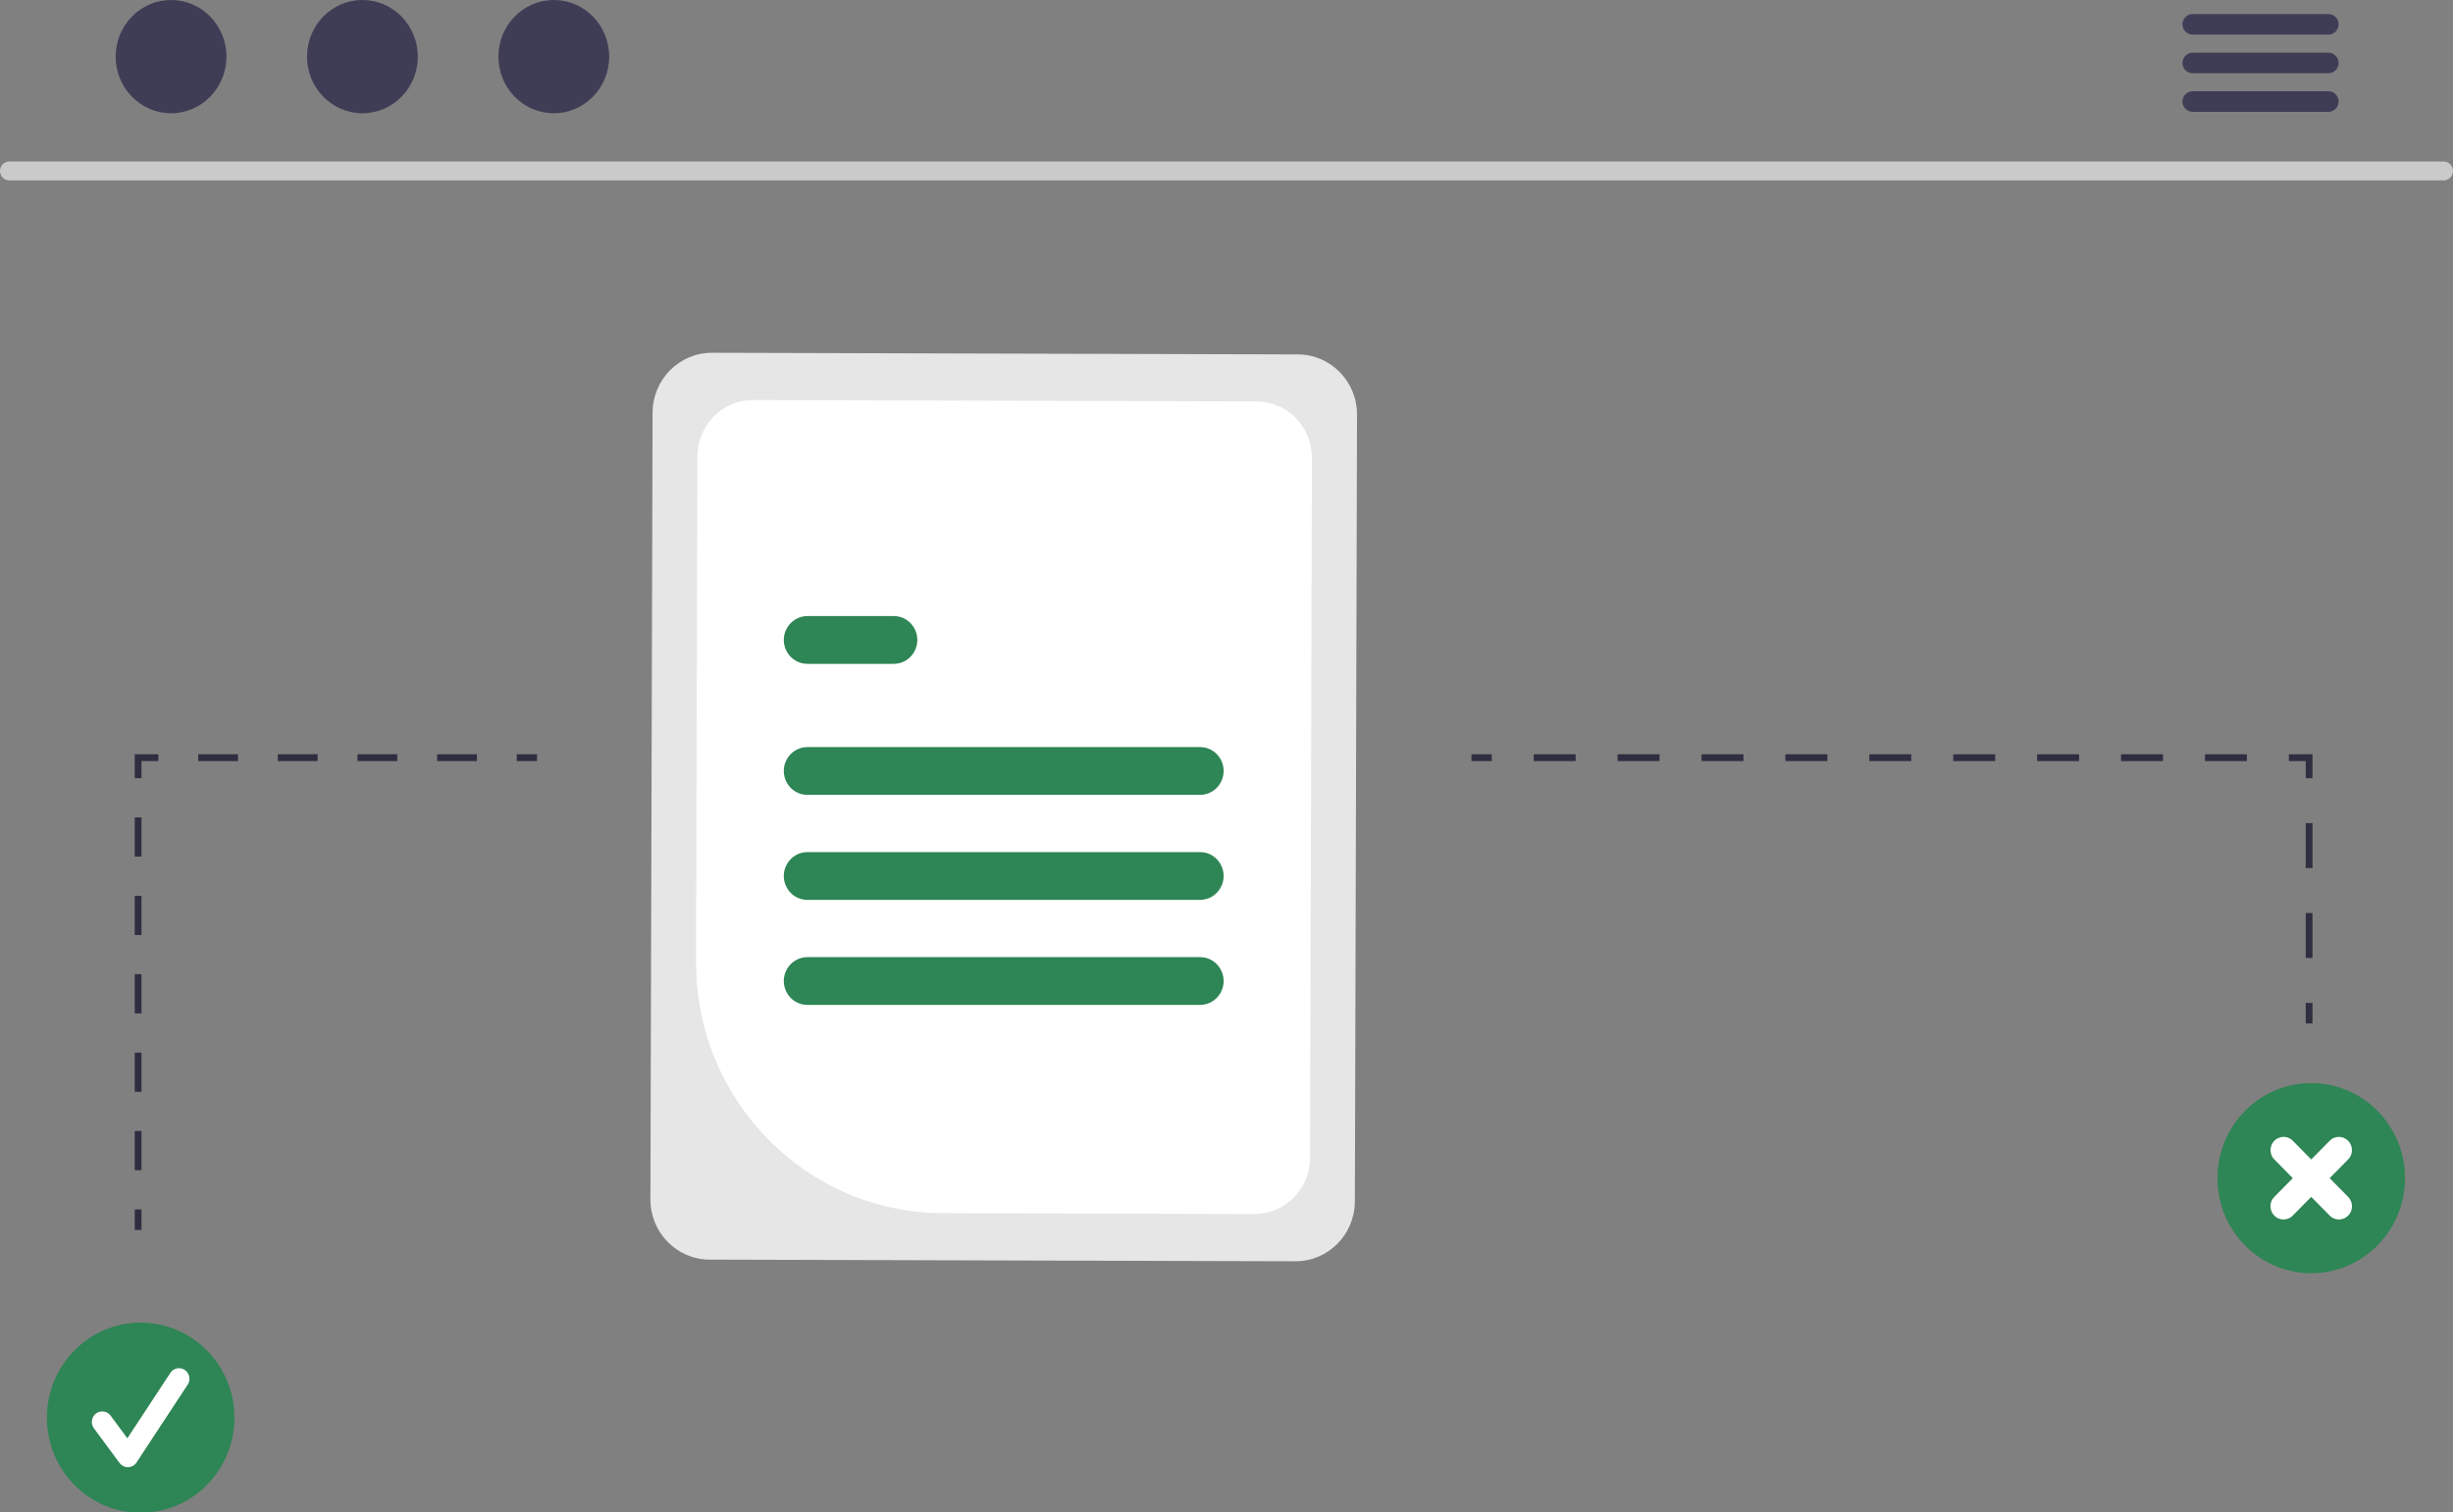 <?xml version="1.0" encoding="utf-8"?>
<svg viewBox="15.583 123.419 468.835 288.988" xmlns="http://www.w3.org/2000/svg">
  <rect x="15.583" y="123.419" width="468.835" height="288.988" fill="#808080" stroke="none"/>
  <g transform="matrix(1, 0, 0, 1, 71.091, -201.521)">
    <path d="M 411.555 359.423 L -53.738 359.423 C -55.128 359.394 -55.965 357.87 -55.244 356.68 C -54.924 356.152 -54.356 355.823 -53.738 355.81 L 411.555 355.81 C 412.946 355.84 413.783 357.364 413.062 358.553 C 412.742 359.082 412.173 359.41 411.555 359.423 Z" fill="#cacaca"/>
    <ellipse cx="-22.813" cy="335.763" rx="10.588" ry="10.823" fill="#3f3d56"/>
    <ellipse cx="13.762" cy="335.763" rx="10.588" ry="10.823" fill="#3f3d56"/>
    <ellipse cx="50.337" cy="335.763" rx="10.588" ry="10.823" fill="#3f3d56"/>
    <path d="M 389.534 327.622 L 363.553 327.622 C 362.039 327.652 361.125 329.31 361.908 330.607 C 362.257 331.184 362.878 331.543 363.553 331.556 L 389.534 331.556 C 391.049 331.526 391.962 329.868 391.179 328.572 C 390.83 327.994 390.209 327.635 389.534 327.622 Z" fill="#3f3d56"/>
    <path d="M 389.534 335.006 L 363.553 335.006 C 362.039 335.036 361.125 336.695 361.908 337.991 C 362.257 338.569 362.878 338.927 363.553 338.941 L 389.534 338.941 C 391.049 338.911 391.962 337.252 391.179 335.956 C 390.83 335.378 390.209 335.02 389.534 335.006 Z" fill="#3f3d56"/>
    <path d="M 389.534 342.381 L 363.553 342.381 C 362.039 342.411 361.125 344.069 361.908 345.366 C 362.257 345.943 362.878 346.302 363.553 346.315 L 389.534 346.315 C 391.049 346.285 391.962 344.627 391.179 343.331 C 390.83 342.753 390.209 342.394 389.534 342.381 Z" fill="#3f3d56"/>
  </g>
  <g transform="matrix(0.645, 0, 0, 0.654, 92.025, -96.72)" style="">
    <path d="M 74.217 687.125 L 74.855 457.205 C 74.893 447.515 82.767 439.685 92.456 439.701 L 266.097 440.182 C 275.786 440.22 283.616 448.094 283.6 457.784 L 282.963 687.704 C 282.925 697.393 275.051 705.223 265.362 705.208 L 91.721 704.726 C 82.032 704.688 74.202 696.814 74.217 687.125 Z" fill="#e6e6e6"/>
    <path d="M 87.729 617.716 L 88.139 469.903 C 88.174 460.828 95.549 453.495 104.623 453.51 L 253.853 453.924 C 262.927 453.959 270.261 461.333 270.246 470.408 L 269.679 675.006 C 269.643 684.08 262.269 691.414 253.194 691.398 L 160.75 691.142 C 120.329 690.985 87.663 658.138 87.729 617.716 Z" fill="#fff"/>
    <path d="M 237.089 568.899 L 120.729 568.899 C 115.354 568.899 111.995 563.081 114.682 558.427 C 115.929 556.267 118.234 554.936 120.729 554.936 L 237.089 554.936 C 242.464 554.936 245.823 560.754 243.136 565.408 C 241.888 567.569 239.584 568.899 237.089 568.899 Z" fill="#2e8555"/>
    <path d="M 146.328 530.611 L 120.729 530.611 C 115.354 530.611 111.995 524.793 114.682 520.139 C 115.929 517.979 118.234 516.648 120.729 516.648 L 146.328 516.648 C 151.702 516.648 155.061 522.466 152.374 527.12 C 151.127 529.281 148.822 530.611 146.328 530.611 Z" fill="#2e8555"/>
    <path d="M 237.089 630.286 L 120.729 630.286 C 115.354 630.286 111.995 624.468 114.682 619.813 C 115.929 617.653 118.234 616.322 120.729 616.322 L 237.089 616.322 C 242.464 616.322 245.823 622.14 243.136 626.795 C 241.888 628.955 239.584 630.286 237.089 630.286 Z" fill="#2e8555"/>
    <path d="M 237.089 599.592 L 120.729 599.592 C 115.354 599.592 111.995 593.774 114.682 589.12 C 115.929 586.96 118.234 585.629 120.729 585.629 L 237.089 585.629 C 242.464 585.629 245.823 591.447 243.136 596.102 C 241.888 598.262 239.584 599.592 237.089 599.592 Z" fill="#2e8555"/>
    <circle cx="-76.836" cy="750.921" r="27.78" fill="#2e8555"/>
    <path d="M -80.626 765.379 C -81.599 765.379 -82.515 764.921 -83.098 764.143 L -90.677 754.038 C -92.106 752.136 -90.941 749.401 -88.58 749.113 C -87.481 748.98 -86.395 749.444 -85.732 750.33 L -80.774 756.94 L -68.039 737.838 C -66.718 735.86 -63.751 736.054 -62.698 738.188 C -62.211 739.176 -62.286 740.349 -62.897 741.267 L -78.055 764.003 C -78.611 764.837 -79.538 765.35 -80.54 765.378 C -80.569 765.379 -80.597 765.379 -80.626 765.379 Z" fill="#fff"/>
    <rect x="26.028" y="365.11" width="2" height="6" fill="#2f2e41" transform="matrix(1, 0, 0, 1, -104.616, 324.939)"/>
    <path d="M -76.589 678.594 L -78.589 678.594 L -78.589 667.137 L -76.589 667.137 L -76.589 678.594 Z M -76.589 655.68 L -78.589 655.68 L -78.589 644.224 L -76.589 644.224 L -76.589 655.68 Z M -76.589 632.768 L -78.589 632.768 L -78.589 621.311 L -76.589 621.311 L -76.589 632.768 Z M -76.589 609.855 L -78.589 609.855 L -78.589 598.399 L -76.589 598.399 L -76.589 609.855 Z M -76.589 586.942 L -78.589 586.942 L -78.589 575.486 L -76.589 575.486 L -76.589 586.942 Z" fill="#2f2e41"/>
    <polygon points="-76.588 564.03 -78.588 564.03 -78.588 557.03 -71.588 557.03 -71.588 559.03 -76.588 559.03 -76.588 564.03" fill="#2f2e41"/>
    <path d="M 22.814 559.03 L 11.013 559.03 L 11.013 557.03 L 22.814 557.03 L 22.814 559.03 Z M -0.787 559.03 L -12.587 559.03 L -12.587 557.03 L -0.787 557.03 L -0.787 559.03 Z M -24.387 559.03 L -36.188 559.03 L -36.188 557.03 L -24.387 557.03 L -24.387 559.03 Z M -47.988 559.03 L -59.788 559.03 L -59.788 557.03 L -47.988 557.03 L -47.988 559.03 Z" fill="#2f2e41"/>
    <rect x="139.231" y="232.091" width="6" height="2" fill="#2f2e41" transform="matrix(1, 0, 0, 1, -104.616, 324.939)"/>
    <rect x="669.34" y="304.762" width="2" height="6" fill="#2f2e41" transform="matrix(1, 0, 0, 1, -104.616, 324.939)"/>
    <path d="M 566.724 616.567 L 564.724 616.567 L 564.724 603.433 L 566.724 603.433 L 566.724 616.567 Z M 566.724 590.299 L 564.724 590.299 L 564.724 577.165 L 566.724 577.165 L 566.724 590.299 Z" fill="#2f2e41"/>
    <polygon points="566.724 564.03 564.724 564.03 564.724 559.03 559.724 559.03 559.724 557.03 566.724 557.03 566.724 564.03" fill="#2f2e41"/>
    <path d="M 547.292 559.03 L 534.86 559.03 L 534.86 557.03 L 547.292 557.03 L 547.292 559.03 Z M 522.428 559.03 L 509.996 559.03 L 509.996 557.03 L 522.428 557.03 L 522.428 559.03 Z M 497.565 559.03 L 485.133 559.03 L 485.133 557.03 L 497.565 557.03 L 497.565 559.03 Z M 472.701 559.03 L 460.27 559.03 L 460.27 557.03 L 472.701 557.03 L 472.701 559.03 Z M 447.838 559.03 L 435.406 559.03 L 435.406 557.03 L 447.838 557.03 L 447.838 559.03 Z M 422.974 559.03 L 410.543 559.03 L 410.543 557.03 L 422.974 557.03 L 422.974 559.03 Z M 398.111 559.03 L 385.679 559.03 L 385.679 557.03 L 398.111 557.03 L 398.111 559.03 Z M 373.248 559.03 L 360.816 559.03 L 360.816 557.03 L 373.248 557.03 L 373.248 559.03 Z M 348.384 559.03 L 335.952 559.03 L 335.952 557.03 L 348.384 557.03 L 348.384 559.03 Z" fill="#2f2e41"/>
    <rect x="422.137" y="232.091" width="6" height="2" fill="#2f2e41" transform="matrix(1, 0, 0, 1, -104.616, 324.939)"/>
    <circle cx="566.353" cy="680.921" r="27.78" fill="#2e8555"/>
    <path d="M 571.817 680.921 L 577.282 675.456 C 579.381 673.348 578.411 669.758 575.536 668.995 C 574.207 668.642 572.791 669.021 571.817 669.991 L 566.352 675.456 L 560.887 669.991 C 558.779 667.892 555.19 668.862 554.426 671.737 C 554.073 673.066 554.452 674.482 555.422 675.456 L 560.887 680.921 L 555.422 686.386 C 553.312 688.482 554.262 692.077 557.133 692.857 C 558.474 693.221 559.908 692.837 560.887 691.851 L 566.352 686.386 L 571.817 691.851 C 573.914 693.962 577.509 693.011 578.288 690.14 C 578.652 688.799 578.268 687.365 577.282 686.386 L 571.817 680.921 Z" fill="#fff"/>
  </g>
</svg>